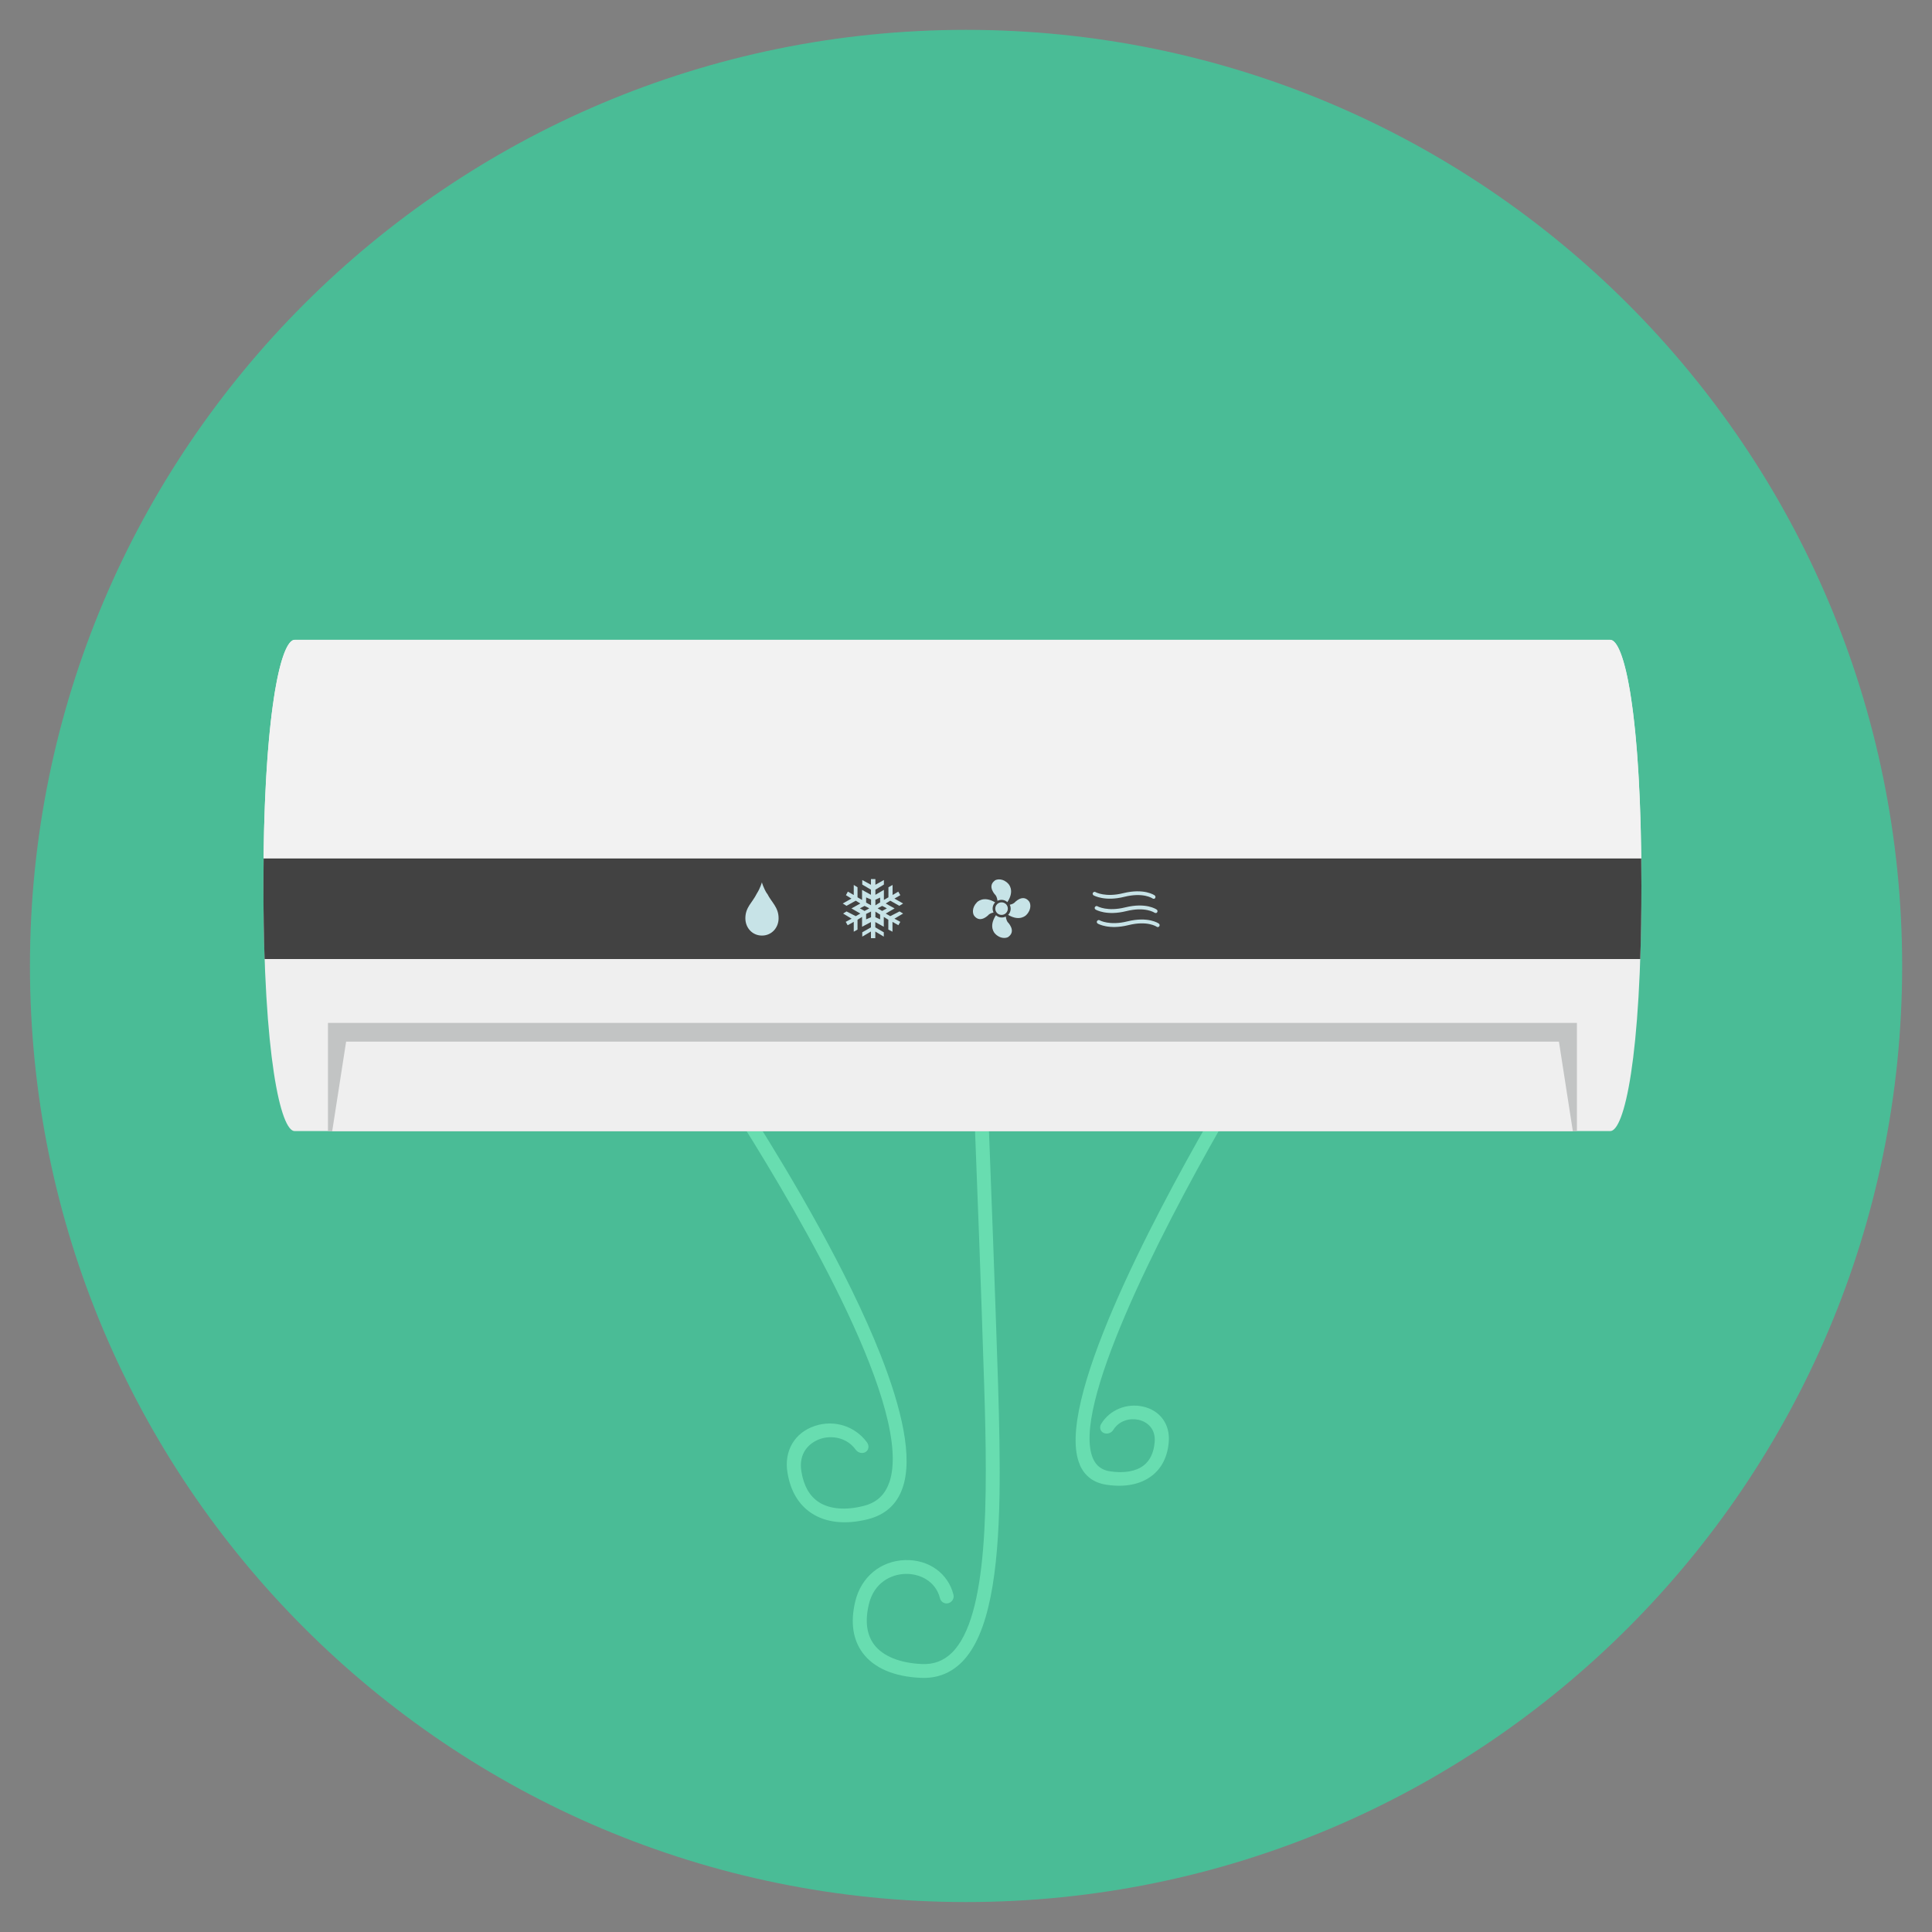 <?xml version="1.0" encoding="utf-8"?>
<!-- Generated by IcoMoon.io -->
<!DOCTYPE svg PUBLIC "-//W3C//DTD SVG 1.1//EN" "http://www.w3.org/Graphics/SVG/1.1/DTD/svg11.dtd">
<svg version="1.1" xmlns="http://www.w3.org/2000/svg" xmlns:xlink="http://www.w3.org/1999/xlink" width="20" height="20" viewBox="0 0 20 20">
<rect x="0" y="0" width="20" height="20" fill="#808080" stroke="none"/>
<path fill="rgb(74, 188, 150)" d="M19.691 10c0-5.352-4.339-9.691-9.69-9.691s-9.691 4.338-9.691 9.691c0 5.352 4.339 9.69 9.691 9.69s9.69-4.339 9.69-9.69z"></path>
<path fill="rgb(104, 221, 176)" d="M9.204 15.35c-0.045 0.128-0.132 0.207-0.267 0.24-0.187 0.047-0.351 0.032-0.462-0.041-0.095-0.062-0.155-0.168-0.179-0.316-0.032-0.191 0.081-0.299 0.197-0.338 0.114-0.038 0.272-0.017 0.366 0.113 0.024 0.033 0.070 0.043 0.102 0.023s0.039-0.064 0.015-0.098c-0.122-0.169-0.339-0.239-0.54-0.172-0.21 0.069-0.322 0.259-0.284 0.484 0.031 0.19 0.115 0.331 0.248 0.419 0.15 0.099 0.352 0.121 0.584 0.063 0.179-0.045 0.3-0.153 0.359-0.323 0.11-0.313-0.007-0.819-0.228-1.38-0.338-0.857-0.921-1.842-1.316-2.468-0.044 0.019-0.088 0.038-0.13 0.058 0.639 1.016 1.793 3.003 1.536 3.736z"></path>
<path fill="rgb(104, 221, 176)" d="M11.178 15.164c0.051 0.117 0.144 0.186 0.276 0.206 0.191 0.029 0.353-0.003 0.47-0.093 0.052-0.040 0.093-0.090 0.122-0.149s0.047-0.126 0.053-0.201c0.015-0.182-0.089-0.326-0.266-0.366-0.17-0.038-0.344 0.033-0.433 0.178-0.022 0.035-0.011 0.077 0.024 0.094s0.080 0.003 0.101-0.031c0.061-0.099 0.176-0.124 0.262-0.104 0.088 0.020 0.178 0.091 0.166 0.23-0.009 0.11-0.048 0.192-0.115 0.243-0.079 0.061-0.202 0.082-0.348 0.060-0.084-0.013-0.142-0.056-0.175-0.132-0.228-0.518 0.673-2.294 1.33-3.442-0.042-0.020-0.084-0.040-0.127-0.059-0.596 1.039-1.607 2.956-1.339 3.566z"></path>
<path fill="rgb(104, 221, 176)" d="M9.854 17.109c-0.086 0.084-0.188 0.123-0.312 0.117-0.228-0.010-0.403-0.082-0.493-0.201-0.077-0.102-0.096-0.242-0.055-0.416 0.053-0.226 0.23-0.312 0.378-0.316 0.146-0.004 0.314 0.072 0.359 0.253 0.010 0.038 0.049 0.061 0.087 0.050s0.062-0.050 0.052-0.088c-0.055-0.221-0.256-0.365-0.499-0.358-0.255 0.007-0.458 0.176-0.518 0.43-0.051 0.216-0.024 0.396 0.079 0.533 0.117 0.155 0.324 0.244 0.599 0.256 0.165 0.008 0.307-0.046 0.422-0.159 0.29-0.285 0.38-0.937 0.394-1.733 0.006-0.36-0.003-0.749-0.015-1.148-0.033-1.016-0.073-2.086-0.1-2.774-0.048 0.001-0.096 0.002-0.144 0.004 0.027 0.687 0.068 1.759 0.1 2.778 0.038 1.199 0.044 2.4-0.334 2.772z"></path>
<path fill="rgb(239, 239, 239)" d="M16.669 11.709h-13.619c-0.143 0-0.323-0.763-0.323-2.543s0.18-2.543 0.323-2.543h13.619c0.143 0 0.323 0.743 0.323 2.543s-0.18 2.543-0.323 2.543z"></path>
<path fill="rgb(194, 196, 196)" d="M3.395 10.589h12.929v1.121h-12.929v-1.121z"></path>
<path fill="rgb(239, 239, 239)" d="M3.583 10.783l-0.144 0.927h12.843l-0.144-0.927z"></path>
<path fill="rgb(242, 242, 242)" d="M16.669 6.624h-13.619c-0.135 0-0.304 0.683-0.322 2.263h14.262c-0.018-1.596-0.186-2.263-0.322-2.263z"></path>
<path fill="rgb(66, 66, 66)" d="M16.991 8.887h-14.262c-0.001 0.091-0.002 0.184-0.002 0.28 0 0.278 0.004 0.532 0.012 0.761h14.241c0.008-0.229 0.012-0.483 0.012-0.761 0-0.097-0.001-0.19-0.002-0.28z"></path>
<path fill="rgb(199, 227, 231)" d="M7.94 9.251c-0.037-0.058-0.053-0.117-0.053-0.117v0c0 0-0.016 0.059-0.053 0.117-0.045 0.092-0.118 0.14-0.118 0.255 0 0.099 0.072 0.179 0.172 0.179v0c0.099 0 0.172-0.080 0.172-0.179-0-0.115-0.073-0.164-0.118-0.255z"></path>
<path fill="rgb(199, 227, 231)" d="M9.062 9.1v0.059l0.088-0.049v0.047l-0.088 0.053v0.053l0.088-0.051v0.104l0.047-0.027v-0.104l0.043-0.024v0.104l0.059-0.035 0.021 0.037-0.061 0.035 0.090 0.051-0.039 0.024-0.094-0.053-0.047 0.029 0.092 0.051-0.092 0.053 0.047 0.027 0.096-0.049 0.037 0.022-0.090 0.053 0.061 0.033-0.020 0.035-0.061-0.035v0.102l-0.043-0.022v-0.102l-0.047-0.029v0.102l-0.088-0.049v0.055l0.088 0.051v0.045l-0.088-0.053v0.069h-0.045v-0.069l-0.090 0.053v-0.045l0.090-0.051v-0.055l-0.092 0.049v-0.102l-0.047 0.029v0.102l-0.039 0.022v-0.102l-0.063 0.035-0.020-0.035 0.061-0.033-0.088-0.053 0.035-0.022 0.096 0.049 0.047-0.027-0.092-0.053 0.092-0.051-0.047-0.029-0.096 0.053-0.039-0.024 0.090-0.051-0.057-0.035 0.020-0.037 0.061 0.035v-0.104l0.039 0.024v0.104l0.047 0.027v-0.104l0.092 0.051v-0.053l-0.090-0.053v-0.047l0.090 0.049v-0.059h0.045zM8.901 9.403l0.049 0.027 0.049-0.027-0.049-0.025-0.049 0.025zM8.966 9.291v0.053l0.051 0.027v-0.059l-0.051-0.022zM8.966 9.517l0.051-0.022v-0.059l-0.051 0.025v0.055zM9.062 9.313v0.059l0.049-0.031v-0.049l-0.049 0.022zM9.062 9.495l0.049 0.022v-0.049l-0.049-0.031v0.059zM9.085 9.403l0.047 0.027 0.049-0.027-0.049-0.025-0.047 0.025z"></path>
<path fill="rgb(199, 227, 231)" d="M10.433 9.406c0 0.036-0.029 0.065-0.065 0.065s-0.065-0.029-0.065-0.065c0-0.036 0.029-0.065 0.065-0.065s0.065 0.029 0.065 0.065z"></path>
<path fill="rgb(199, 227, 231)" d="M10.303 9.342c-0.125-0.075-0.19-0.001-0.19-0.001-0.055 0.056-0.045 0.119-0.027 0.141 0.066 0.082 0.152-0.016 0.152-0.016 0.016-0.012 0.036-0.018 0.047-0.020-0.017-0.034-0.011-0.077 0.017-0.105z"></path>
<path fill="rgb(199, 227, 231)" d="M10.439 9.698c0.085-0.062-0.008-0.153-0.008-0.153-0.016-0.023-0.018-0.053-0.019-0.057-0.007 0.004-0.015 0.006-0.023 0.008-0.030 0.006-0.059-0.003-0.079-0.022-0.081 0.122-0.010 0.19-0.010 0.19 0.053 0.058 0.117 0.050 0.14 0.034z"></path>
<path fill="rgb(199, 227, 231)" d="M10.435 9.47c0.125 0.075 0.19 0.001 0.19 0.001 0.055-0.056 0.045-0.119 0.027-0.141-0.066-0.082-0.152 0.016-0.152 0.016-0.016 0.012-0.036 0.018-0.047 0.020 0.017 0.034 0.011 0.077-0.017 0.105z"></path>
<path fill="rgb(199, 227, 231)" d="M10.299 9.115c-0.085 0.062 0.008 0.153 0.008 0.153 0.016 0.023 0.018 0.053 0.019 0.057 0.007-0.004 0.015-0.006 0.023-0.008 0.030-0.006 0.059 0.003 0.079 0.022 0.081-0.122 0.010-0.19 0.010-0.19-0.053-0.058-0.117-0.050-0.14-0.034z"></path>
<path fill="rgb(199, 227, 231)" d="M11.945 9.304c-0.005 0.001-0.010-0-0.015-0.004-0.001-0.001-0.096-0.065-0.292-0.016-0.201 0.050-0.312-0.013-0.317-0.015-0.009-0.006-0.013-0.018-0.007-0.027s0.018-0.013 0.027-0.007c0.001 0.001 0.103 0.057 0.287 0.011 0.216-0.053 0.321 0.020 0.325 0.023 0.009 0.006 0.011 0.019 0.005 0.028-0.003 0.005-0.008 0.007-0.013 0.008z"></path>
<path fill="rgb(199, 227, 231)" d="M11.966 9.451c-0.005 0.001-0.010-0-0.015-0.003-0.001-0.001-0.096-0.065-0.292-0.016-0.202 0.050-0.312-0.013-0.317-0.016-0.010-0.006-0.013-0.018-0.007-0.027s0.018-0.013 0.027-0.007c0.001 0.001 0.103 0.057 0.287 0.011 0.216-0.053 0.321 0.020 0.325 0.023 0.009 0.006 0.011 0.019 0.005 0.028-0.003 0.005-0.008 0.007-0.013 0.008z"></path>
<path fill="rgb(199, 227, 231)" d="M11.988 9.597c-0.005 0.001-0.010-0-0.015-0.004-0.001-0.001-0.096-0.065-0.292-0.016-0.202 0.050-0.312-0.013-0.317-0.016-0.010-0.006-0.013-0.018-0.007-0.027s0.018-0.013 0.027-0.007c0.001 0.001 0.103 0.057 0.287 0.011 0.216-0.053 0.321 0.020 0.325 0.023 0.009 0.006 0.011 0.019 0.005 0.028-0.003 0.005-0.008 0.007-0.013 0.008z"></path>
</svg>
